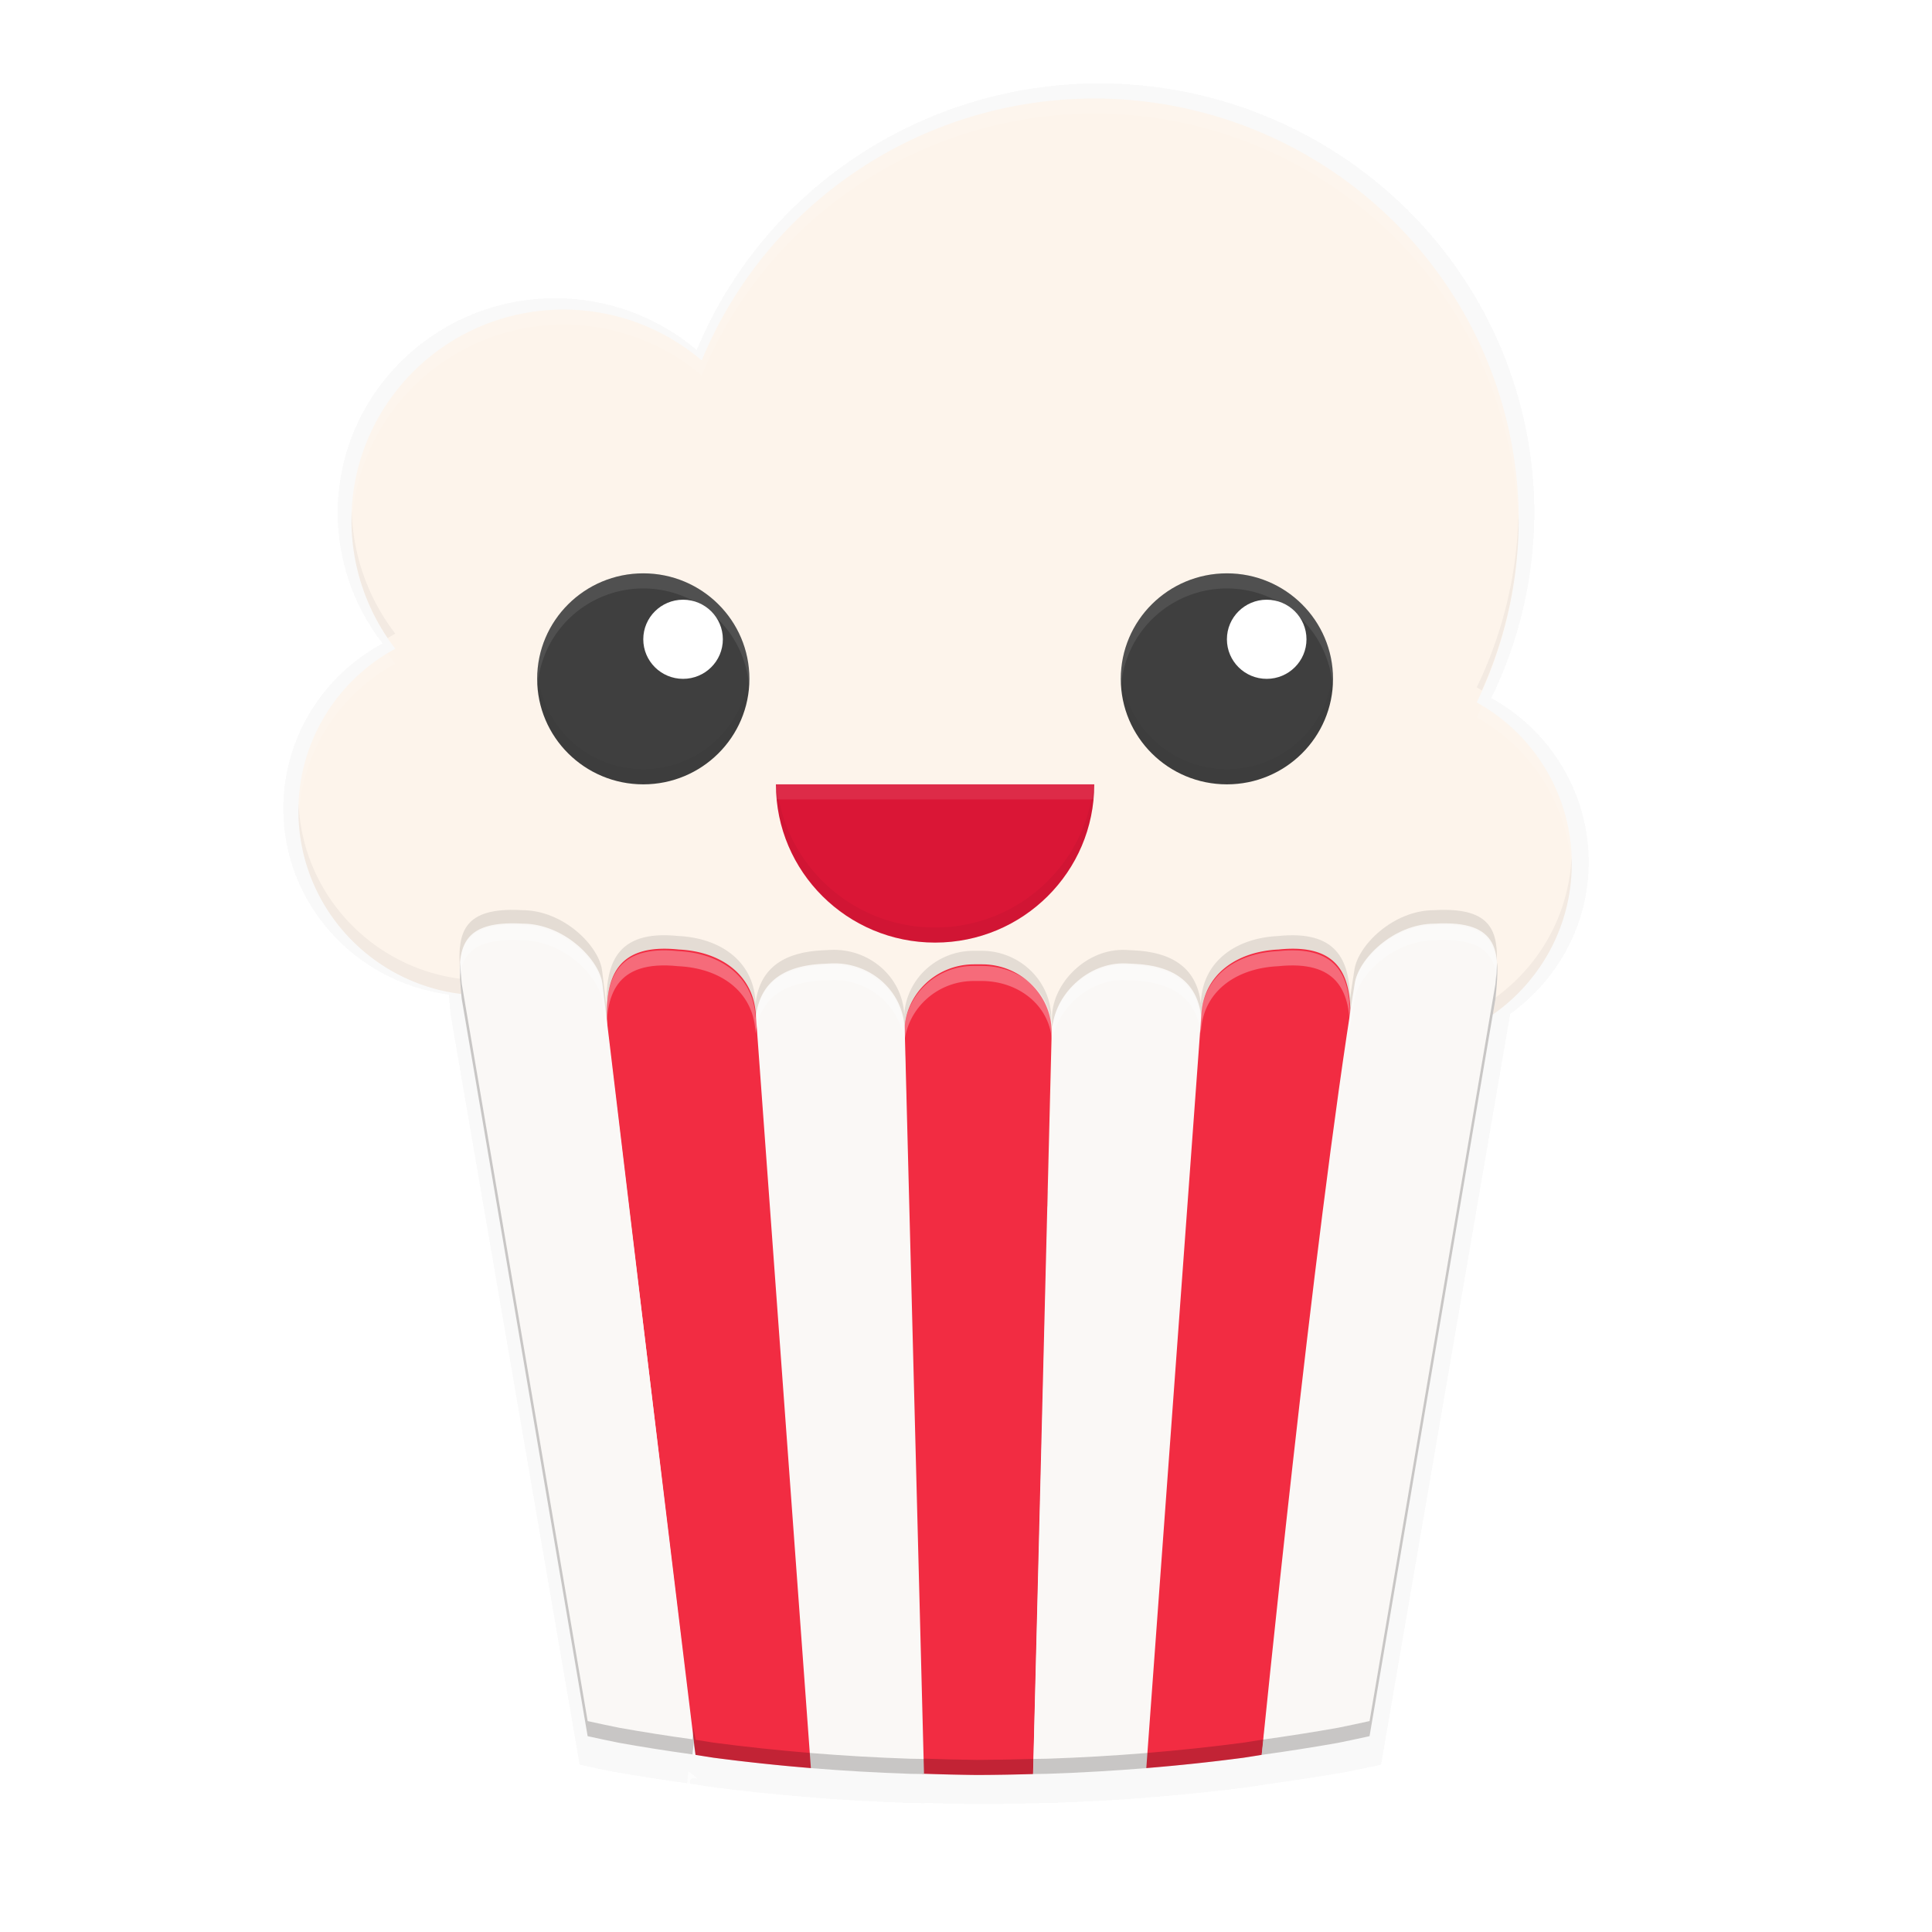 <?xml version="1.0" encoding="UTF-8" standalone="no"?>
<svg
   xmlns:dc="http://purl.org/dc/elements/1.1/"
   xmlns:cc="http://creativecommons.org/ns#"
   xmlns:rdf="http://www.w3.org/1999/02/22-rdf-syntax-ns#"
   xmlns:svg="http://www.w3.org/2000/svg"
   xmlns="http://www.w3.org/2000/svg"
   xmlns:xlink="http://www.w3.org/1999/xlink"
   xmlns:sodipodi="http://sodipodi.sourceforge.net/DTD/sodipodi-0.dtd"
   xmlns:inkscape="http://www.inkscape.org/namespaces/inkscape"
   width="256"
   height="256"
   version="1.0"
   id="svg59"
   sodipodi:docname="popcorntime.svg"
   inkscape:version="0.92.3 (2405546, 2018-03-11)">
  <sodipodi:namedview
     pagecolor="#ffffff"
     bordercolor="#666666"
     borderopacity="1"
     objecttolerance="10"
     gridtolerance="10"
     guidetolerance="10"
     inkscape:pageopacity="0"
     inkscape:pageshadow="2"
     inkscape:window-width="1920"
     inkscape:window-height="1009"
     id="namedview61"
     showgrid="false"
     inkscape:zoom="3.2617188"
     inkscape:cx="-109.10987"
     inkscape:cy="128"
     inkscape:window-x="0"
     inkscape:window-y="34"
     inkscape:window-maximized="1"
     inkscape:current-layer="g57" />
  <defs
     id="defs15">
    <linearGradient
       inkscape:collect="always"
       id="linearGradient1617">
      <stop
         style="stop-color:#e01b24;stop-opacity:1"
         offset="0"
         id="stop1613" />
      <stop
         style="stop-color:#e01b24;stop-opacity:1"
         offset="1"
         id="stop1615" />
    </linearGradient>
    <linearGradient
       inkscape:collect="always"
       id="linearGradient1579">
      <stop
         style="stop-color:#deddda;stop-opacity:1"
         offset="0"
         id="stop1575" />
      <stop
         style="stop-color:#ffffff;stop-opacity:1"
         offset="1"
         id="stop1577" />
    </linearGradient>
    <linearGradient
       id="a">
      <stop
         id="stop2"
         offset="0"
         stop-color="#68676b" />
      <stop
         id="stop4"
         offset=".8"
         stop-color="#424048" />
      <stop
         id="stop6"
         offset="1"
         stop-color="#241f31" />
    </linearGradient>
    <radialGradient
       id="d"
       cx="279.422"
       cy="446.483"
       r="224"
       fx="279.422"
       fy="446.483"
       gradientTransform="matrix(1.344,6e-4,-6.2e-4,1.388,-121.22,-718.103)"
       gradientUnits="userSpaceOnUse"
       xlink:href="#a" />
    <linearGradient
       id="e"
       x1="43.844"
       x2="-60"
       y1="234"
       y2="234"
       gradientTransform="matrix(1.002,0,0,1,72.09,56.015)"
       gradientUnits="userSpaceOnUse"
       xlink:href="#b" />
    <linearGradient
       id="b">
      <stop
         id="stop11"
         offset="0"
         stop-color="#d5d3cf" />
      <stop
         id="stop13"
         offset=".038"
         stop-color="#e3e2df" />
      <stop
         id="stop15"
         offset=".077"
         stop-color="#c0bfbc" />
      <stop
         id="stop17"
         offset=".923"
         stop-color="#c0bfbc" />
      <stop
         id="stop19"
         offset=".962"
         stop-color="#e3e2df" />
      <stop
         id="stop21"
         offset="1"
         stop-color="#d5d3cf" />
    </linearGradient>
    <linearGradient
       inkscape:collect="always"
       xlink:href="#linearGradient1579"
       id="linearGradient1581"
       x1="89.495"
       y1="125.373"
       x2="101.337"
       y2="60.074"
       gradientUnits="userSpaceOnUse" />
    <filter
       inkscape:collect="always"
       style="color-interpolation-filters:sRGB"
       id="filter889"
       x="-0.014"
       width="1.028"
       y="-0.011"
       height="1.021">
      <feGaussianBlur
         inkscape:collect="always"
         stdDeviation="1.002"
         id="feGaussianBlur891" />
    </filter>
    <filter
       inkscape:collect="always"
       style="color-interpolation-filters:sRGB"
       id="filter927"
       x="-0.056"
       width="1.111"
       y="-0.042"
       height="1.084">
      <feGaussianBlur
         inkscape:collect="always"
         stdDeviation="4.01"
         id="feGaussianBlur929" />
    </filter>
    <linearGradient
       inkscape:collect="always"
       xlink:href="#linearGradient1617"
       id="linearGradient962"
       gradientUnits="userSpaceOnUse"
       x1="68.161"
       y1="126.622"
       x2="67.197"
       y2="59.926"
       gradientTransform="matrix(1.844,0,0,1.844,-211.042,14.737)" />
    <linearGradient
       inkscape:collect="always"
       xlink:href="#linearGradient1579"
       id="linearGradient1078"
       gradientUnits="userSpaceOnUse"
       x1="89.495"
       y1="125.373"
       x2="101.337"
       y2="60.074" />
  </defs>
  <g
     transform="translate(0,-44)"
     id="g57">
    <path
       style="isolation:isolate;fill:#000000;fill-opacity:1;stroke-width:1.379;opacity:0.1;filter:url(#filter927)"
       d="m 145.646,55.058 c -23.385,0.01 -44.448,13.966 -53.321,35.326 -5.23,-4.428 -11.877,-6.861 -18.75,-6.865 -15.921,0 -28.826,12.743 -28.826,28.461 0.01,6.255 2.103,12.332 5.953,17.283 -8.104,4.357 -13.151,12.738 -13.16,21.849 0,12.658 9.574,23.085 21.958,24.67 0.046,0.842 0.117,1.714 0.212,2.641 l 17.098,99.4 c 1.418,0.313 2.848,0.615 4.289,0.905 3.271,0.579 6.588,1.098 9.945,1.556 0.033,-0.541 0.163,-1.034 0.12,-1.61 2.768,2.062 0,0 0.297,1.671 0.821,0.134 1.644,0.264 2.471,0.391 4.339,0.567 8.735,1.031 13.172,1.391 l 0.023,0.004 c 4.446,0.361 8.927,0.617 13.427,0.767 0.643,0.012 1.287,0.023 1.93,0.031 3.7e-4,-0.014 0.007,-0.021 0.008,-0.035 v -0.004 c 2.392,0.086 4.789,0.142 7.188,0.169 2.54,-0.01 5.078,-0.053 7.613,-0.13 4.9e-4,-0.008 0.003,-0.012 0.004,-0.02 l 0.015,-0.016 c 2.6e-4,0.014 0.007,0.021 0.008,0.035 0.644,-0.01 1.287,-0.018 1.93,-0.031 4.499,-0.15 8.978,-0.406 13.423,-0.767 l 0.027,-0.004 c 4.437,-0.36 8.833,-0.825 13.172,-1.391 0.826,-0.127 1.65,-0.257 2.471,-0.391 3.357,-0.458 7.09,-1.038 10.361,-1.618 1.441,-0.289 2.87,-0.592 4.289,-0.905 l 17.098,-99.4 c 0.002,-0.025 0.006,-0.048 0.008,-0.073 6.299,-4.528 10.408,-11.843 10.408,-20.124 -0.004,-9.013 -4.939,-17.321 -12.906,-21.722 3.729,-7.648 5.677,-16.031 5.702,-24.528 -0.008,-15.114 -6.087,-29.6 -16.889,-40.248 C 175.575,61.044 160.92,55.052 145.647,55.058 Z"
       id="path893"
       inkscape:connector-curvature="0"
       sodipodi:nodetypes="ccccccccccccccccccccccccccccccccccccccc" />
    <path
       sodipodi:nodetypes="ccccccccccccccccccccccccccccccccccccccc"
       inkscape:connector-curvature="0"
       id="path883"
       d="m 145.646,55.058 c -23.385,0.01 -44.448,13.966 -53.321,35.326 -5.23,-4.428 -11.877,-6.861 -18.75,-6.865 -15.921,0 -28.826,12.743 -28.826,28.461 0.01,6.255 2.103,12.332 5.953,17.283 -8.104,4.357 -13.151,12.738 -13.16,21.849 0,12.658 9.574,23.085 21.958,24.67 0.046,0.842 0.117,1.714 0.212,2.641 l 17.098,99.4 c 1.418,0.313 2.848,0.615 4.289,0.905 3.271,0.579 6.588,1.098 9.945,1.556 0.033,-0.541 0.163,-1.034 0.12,-1.61 2.768,2.062 0,0 0.297,1.671 0.821,0.134 1.644,0.264 2.471,0.391 4.339,0.567 8.735,1.031 13.172,1.391 l 0.023,0.004 c 4.446,0.361 8.927,0.617 13.427,0.767 0.643,0.012 1.287,0.023 1.93,0.031 3.7e-4,-0.014 0.007,-0.021 0.008,-0.035 v -0.004 c 2.392,0.086 4.789,0.142 7.188,0.169 2.54,-0.01 5.078,-0.053 7.613,-0.13 4.9e-4,-0.008 0.003,-0.012 0.004,-0.02 l 0.015,-0.016 c 2.6e-4,0.014 0.007,0.021 0.008,0.035 0.644,-0.01 1.287,-0.018 1.93,-0.031 4.499,-0.15 8.978,-0.406 13.423,-0.767 l 0.027,-0.004 c 4.437,-0.36 8.833,-0.825 13.172,-1.391 0.826,-0.127 1.65,-0.257 2.471,-0.391 3.357,-0.458 7.09,-1.038 10.361,-1.618 1.441,-0.289 2.87,-0.592 4.289,-0.905 l 17.098,-99.4 c 0.002,-0.025 0.006,-0.048 0.008,-0.073 6.299,-4.528 10.408,-11.843 10.408,-20.124 -0.004,-9.013 -4.939,-17.321 -12.906,-21.722 3.729,-7.648 5.677,-16.031 5.702,-24.528 -0.008,-15.114 -6.087,-29.6 -16.889,-40.248 C 175.575,61.044 160.92,55.052 145.647,55.058 Z"
       style="isolation:isolate;fill:#000000;fill-opacity:1;stroke-width:1.379;opacity:0.1;filter:url(#filter889)" />
    <path
       style="opacity:0.1;isolation:isolate;fill:#000000;fill-opacity:1;stroke-width:1.379;filter:url(#b)"
       d="m 145.646,55.058 c -23.385,0.01 -44.448,13.966 -53.321,35.326 -5.23,-4.428 -11.877,-6.861 -18.75,-6.865 -15.921,0 -28.826,12.743 -28.826,28.461 0.01,6.255 2.103,12.332 5.953,17.283 -8.104,4.357 -13.151,12.738 -13.16,21.849 0,12.658 9.574,23.085 21.958,24.67 0.046,0.842 0.117,1.714 0.212,2.641 l 17.098,99.4 c 1.418,0.313 2.848,0.615 4.289,0.905 3.271,0.579 7.005,1.159 10.361,1.618 v 0 c 0.821,0.134 1.644,0.264 2.471,0.391 4.339,0.567 8.735,1.031 13.172,1.391 l 0.023,0.004 c 4.446,0.361 8.927,0.617 13.427,0.767 0.643,0.012 1.287,0.023 1.93,0.031 3.7e-4,-0.014 0.007,-0.021 0.008,-0.035 v -0.004 c 2.392,0.086 4.789,0.142 7.188,0.169 2.54,-0.01 5.078,-0.053 7.613,-0.13 4.9e-4,-0.008 0.003,-0.012 0.004,-0.02 l 0.015,-0.016 c 2.6e-4,0.014 0.007,0.021 0.008,0.035 0.644,-0.01 1.287,-0.018 1.93,-0.031 4.499,-0.15 8.978,-0.406 13.423,-0.767 l 0.027,-0.004 c 4.437,-0.36 8.833,-0.825 13.172,-1.391 0.826,-0.127 1.65,-0.257 2.471,-0.391 3.357,-0.458 7.09,-1.038 10.361,-1.618 1.441,-0.289 2.87,-0.592 4.289,-0.905 l 17.098,-99.4 c 0.002,-0.025 0.006,-0.048 0.008,-0.073 6.299,-4.528 10.408,-11.843 10.408,-20.124 -0.004,-9.013 -4.939,-17.321 -12.906,-21.722 3.729,-7.648 5.677,-16.031 5.702,-24.528 -0.008,-15.114 -6.087,-29.6 -16.889,-40.248 C 175.575,61.044 160.92,55.052 145.647,55.058 Z"
       id="path862"
       inkscape:connector-curvature="0"
       sodipodi:nodetypes="ccccccccccccccccccccccccccccccccccccccc" />
    <path
       d="m 144.995,57.06 c -22.812,0.01 -43.359,13.718 -52.014,34.704 a 28.214,28.214 0 0 0 -18.289,-6.744 c -15.531,0 -28.122,12.518 -28.122,27.96 a 27.861,27.861 0 0 0 5.808,16.983 c -7.906,4.28 -12.829,12.511 -12.838,21.462 0,13.512 11.016,24.465 24.606,24.465 a 24.904,24.904 0 0 0 3.515,-0.274 v 7.263 c 0,11.618 9.407,20.971 21.091,20.971 h 70.304 c 11.684,0 21.091,-9.353 21.091,-20.971 v -0.287 c 1.162,0.179 2.338,0.275 3.515,0.287 13.59,0 24.606,-10.954 24.606,-24.465 -0.004,-8.855 -4.82,-17.016 -12.591,-21.339 a 55.674,55.674 0 0 0 5.561,-24.097 55.758,55.758 0 0 0 -16.473,-39.541 56.409,56.409 0 0 0 -39.77,-16.379 z"
       id="path2583"
       inkscape:connector-curvature="0"
       style="isolation:isolate;fill:#fdf4eb;fill-opacity:1;stroke-width:1.35;filter:url(#b)" />
    <path
       d="m 144.995,147.93 c 0,11.581 -9.443,20.969 -21.091,20.969 -11.648,0 -21.091,-9.388 -21.091,-20.969 z"
       id="path2585"
       inkscape:connector-curvature="0"
       style="isolation:isolate;fill:#da1636;fill-opacity:1;stroke-width:1.35;filter:url(#b)" />
    <ellipse
       cx="162.571"
       cy="133.95"
       rx="14.061"
       ry="13.98"
       id="ellipse2597"
       style="isolation:isolate;vector-effect:non-scaling-stroke;fill:#3f3f3f;stroke-width:1.35;filter:url(#b)" />
    <ellipse
       cx="167.844"
       cy="128.708"
       rx="5.272"
       ry="5.243"
       id="ellipse2599"
       style="isolation:isolate;vector-effect:non-scaling-stroke;fill:#ffffff;stroke-width:1.35;filter:url(#b)" />
    <path
       style="isolation:isolate;fill:#000000;fill-opacity:1;stroke-width:1.35;filter:url(#b);opacity:0.2"
       d="M 46.605 67.645 C 46.585 68.087 46.57 68.533 46.57 68.98 A 27.861 27.861 0 0 0 51.371 84.553 C 51.704 84.352 52.035 84.149 52.379 83.963 A 27.861 27.861 0 0 1 46.605 67.645 z M 201.203 68.281 A 55.674 55.674 0 0 1 195.678 91.076 C 195.909 91.205 196.128 91.347 196.354 91.482 A 55.674 55.674 0 0 0 201.238 68.979 A 55.758 55.758 0 0 0 201.203 68.281 z M 39.57 106.566 C 39.56 106.853 39.541 107.138 39.541 107.426 C 39.541 120.937 50.557 131.891 64.146 131.891 A 24.904 24.904 0 0 0 67.662 131.617 L 67.662 129.617 A 24.904 24.904 0 0 1 64.146 129.891 C 50.942 129.891 40.17 119.548 39.57 106.566 z M 208.238 113.574 C 207.629 126.547 196.861 136.879 183.662 136.879 C 182.485 136.867 181.309 136.771 180.146 136.592 L 180.146 136.879 C 180.146 148.497 170.741 157.85 159.057 157.85 L 88.752 157.85 C 77.068 157.85 67.662 148.497 67.662 136.879 L 67.662 138.879 C 67.662 150.497 77.068 159.85 88.752 159.85 L 159.057 159.85 C 170.741 159.85 180.146 150.497 180.146 138.879 L 180.146 138.592 C 181.309 138.771 182.485 138.867 183.662 138.879 C 197.252 138.879 208.268 127.926 208.268 114.414 C 208.267 114.132 208.248 113.854 208.238 113.574 z "
       transform="translate(0,44)"
       id="path1028" />
    <ellipse
       cx="85.238"
       cy="133.95"
       rx="14.061"
       ry="13.98"
       id="ellipse2601"
       style="isolation:isolate;vector-effect:non-scaling-stroke;fill:#3f3f3f;stroke-width:1.35;filter:url(#b)" />
    <ellipse
       cx="90.51"
       cy="128.708"
       rx="5.272"
       ry="5.243"
       id="ellipse2603"
       style="isolation:isolate;vector-effect:non-scaling-stroke;fill:#ffffff;stroke-width:1.35;filter:url(#b)" />
    <g
       transform="matrix(1.844,0,0,1.844,4.795,-252.218)"
       id="g880">
      <g
         id="g878"
         transform="matrix(-1,0,0,1,135.438,0)" />
    </g>
    <path
       style="isolation:isolate;fill:#ffffff;fill-opacity:1;stroke-width:1.35;filter:url(#b);opacity:0.3"
       d="M 144.996 13.059 L 144.996 13.061 C 122.184 13.07 101.637 26.778 92.982 47.764 A 28.214 28.214 0 0 0 74.693 41.02 C 59.162 41.02 46.57 53.539 46.57 68.98 A 27.861 27.861 0 0 0 46.605 69.645 C 47.307 54.823 59.613 43.02 74.693 43.02 A 28.214 28.214 0 0 1 92.982 49.764 C 101.637 28.778 122.184 15.07 144.996 15.061 L 144.996 15.059 A 56.409 56.409 0 0 1 184.766 31.438 A 55.758 55.758 0 0 1 201.203 70.281 A 55.674 55.674 0 0 0 201.238 68.979 A 55.758 55.758 0 0 0 184.766 29.438 A 56.409 56.409 0 0 0 144.996 13.059 z M 51.371 86.553 C 44.061 90.97 39.55 98.865 39.541 107.426 C 39.541 107.809 39.553 108.188 39.57 108.566 C 39.883 99.952 44.727 92.105 52.379 87.963 A 27.861 27.861 0 0 1 51.371 86.553 z M 196.354 93.482 A 55.674 55.674 0 0 1 195.678 95.076 C 203.201 99.262 207.94 107.047 208.238 115.574 C 208.256 115.19 208.268 114.803 208.268 114.414 C 208.264 105.822 203.721 97.896 196.354 93.482 z "
       transform="translate(0,44)"
       id="path1023" />
    <path
       style="isolation:isolate;fill:#000000;fill-opacity:1;stroke-width:1.35;filter:url(#b);opacity:0.2"
       d="M 71.225 88.871 A 14.061 13.98 0 0 0 71.178 89.951 A 14.061 13.98 0 0 0 85.238 103.93 A 14.061 13.98 0 0 0 99.299 89.951 A 14.061 13.98 0 0 0 99.252 89.029 A 14.061 13.98 0 0 1 85.238 101.93 A 14.061 13.98 0 0 1 71.225 88.871 z M 148.557 88.871 A 14.061 13.98 0 0 0 148.51 89.951 A 14.061 13.98 0 0 0 162.572 103.93 A 14.061 13.98 0 0 0 176.633 89.951 A 14.061 13.98 0 0 0 176.586 89.029 A 14.061 13.98 0 0 1 162.572 101.93 A 14.061 13.98 0 0 1 148.557 88.871 z M 102.814 103.93 C 102.814 115.511 112.257 124.9 123.904 124.9 C 135.552 124.9 144.996 115.511 144.996 103.93 L 144.898 103.93 C 143.885 114.573 134.873 122.9 123.904 122.9 C 112.935 122.9 103.925 114.573 102.912 103.93 L 102.814 103.93 z "
       transform="translate(0,44)"
       id="path1033" />
    <path
       style="isolation:isolate;fill:#fdfdfd;fill-opacity:1;stroke-width:1.35;filter:url(#b);opacity:0.3"
       d="M 85.238 75.971 A 14.061 13.98 0 0 0 71.178 89.951 A 14.061 13.98 0 0 0 71.225 90.871 A 14.061 13.98 0 0 1 85.238 77.971 A 14.061 13.98 0 0 1 99.252 91.029 A 14.061 13.98 0 0 0 99.299 89.951 A 14.061 13.98 0 0 0 85.238 75.971 z M 162.572 75.971 A 14.061 13.98 0 0 0 148.51 89.951 A 14.061 13.98 0 0 0 148.557 90.871 A 14.061 13.98 0 0 1 162.572 77.971 A 14.061 13.98 0 0 1 176.586 91.029 A 14.061 13.98 0 0 0 176.633 89.951 A 14.061 13.98 0 0 0 162.572 75.971 z M 102.814 103.93 C 102.814 104.604 102.849 105.271 102.912 105.93 L 144.898 105.93 C 144.961 105.271 144.996 104.604 144.996 103.93 L 102.814 103.93 z "
       transform="translate(0,44)"
       id="path1040" />
    <g
       transform="matrix(1.844,0,0,1.844,4.795,-254.218)"
       id="g1064">
      <path
         style="opacity:0.1;fill:#000000;fill-opacity:1;stroke:none;stroke-width:1;stroke-linecap:round;stroke-linejoin:bevel;stroke-miterlimit:4;stroke-dasharray:none;stroke-dashoffset:0;stroke-opacity:1"
         d="m 34.073,227.104 v 10e-4 c -3.593,0.044 -3.819,1.973 -3.597,4.619 0.22,-1.47 1.086,-2.419 3.597,-2.449 v -0.001 c 0.264,-0.003 0.545,0.004 0.847,0.021 2.99,0.002 5.536,2.59 5.746,4.344 l 0.328,2.745 c -0.104,-3.086 0.568,-5.71 5.146,-5.232 2.987,0.14 5.331,1.765 5.539,4.603 l 0.016,0.222 c 0.317,-2.699 2.279,-3.673 4.791,-3.795 l 0.586,-0.03 c 2.764,-0.134 5.164,1.922 5.304,4.634 0.167,-2.567 2.362,-4.572 4.987,-4.572 h 0.576 c 2.406,0 4.447,1.685 4.899,3.942 0.02,-0.144 0.048,-0.287 0.084,-0.43 l 0.017,-0.681 c 0.07,-2.769 -2.23,-5.001 -5,-5.001 h -0.576 c -2.625,0 -4.82,2.005 -4.987,4.572 -0.14,-2.712 -2.54,-4.768 -5.304,-4.634 l -0.586,0.03 c -2.512,0.122 -4.474,1.096 -4.791,3.795 l -0.016,-0.222 c -0.207,-2.838 -2.552,-4.463 -5.539,-4.603 -4.577,-0.478 -5.25,2.145 -5.146,5.232 l -0.328,-2.745 c -0.21,-1.754 -2.756,-4.342 -5.746,-4.344 -0.301,-0.017 -0.583,-0.024 -0.847,-0.021 z m 67.235,10e-4 c -0.264,-0.003 -0.545,0.004 -0.847,0.021 -2.99,0.002 -5.536,2.59 -5.746,4.344 -0.102,0.626 -0.207,1.323 -0.31,1.991 -0.042,-2.746 -0.962,-4.916 -5.164,-4.477 -2.987,0.14 -5.331,1.765 -5.539,4.603 l -0.016,0.222 c -0.317,-2.699 -2.279,-3.673 -4.791,-3.795 l -0.586,-0.03 c -2.806,-0.136 -5.241,2.35 -5.313,4.756 l -0.02,0.79 c 0.605,-2.035 2.733,-3.847 5.138,-3.73 l 0.586,0.03 c 2.01,0.098 3.67,0.738 4.416,2.372 0.288,0.486 0.487,1.071 0.57,1.777 l 0.016,-0.222 c 0.207,-2.838 2.552,-4.463 5.539,-4.603 4.202,-0.439 5.122,1.731 5.164,4.477 0.104,-0.668 0.208,-1.365 0.31,-1.991 0.21,-1.754 2.756,-4.342 5.746,-4.344 0.301,-0.017 0.583,-0.024 0.847,-0.021 2.51,0.031 3.377,0.979 3.597,2.449 0.222,-2.646 -0.004,-4.575 -3.597,-4.619 z"
         id="path1048"
         inkscape:connector-curvature="0" />
      <g
         id="g1062"
         transform="matrix(-1,0,0,1,135.438,0)" />
    </g>
    <g
       id="g2305"
       transform="matrix(1.844,0,0,1.844,4.795,-254.219)">
      <path
         transform="translate(0,172)"
         id="rect2220"
         d="m 63.643,117.176 a 71.588,33.954 0 0 0 3.959,0.094 71.588,33.954 0 0 0 4.029,-0.068 c 2.59e-4,-0.004 0.002,-0.006 0.002,-0.01 l 1.334,-53.174 c 0.07,-2.769 -2.23,-5 -5,-5 h -0.576 c -2.77,0 -5.065,2.231 -5,5 z"
         style="opacity:1;fill:#f22c42;fill-opacity:1;stroke:none;stroke-width:1;stroke-linecap:round;stroke-linejoin:bevel;stroke-miterlimit:4;stroke-dasharray:none;stroke-dashoffset:0;stroke-opacity:1"
         inkscape:connector-curvature="0" />
      <path
         transform="translate(0,172)"
         id="path2223"
         d="m 71.645,117.201 c 0.341,-0.005 0.681,-0.011 1.021,-0.018 2.381,-0.08 4.752,-0.216 7.104,-0.408 l 0.014,-0.002 3.955,-52.543 c 0.287,-3.818 -1.894,-5.104 -4.814,-5.246 l -0.586,-0.029 c -2.806,-0.136 -5.241,2.35 -5.312,4.756 l -1.385,53.471 c 1.38e-4,0.007 0.004,0.012 0.004,0.019 z"
         style="opacity:1;fill:#faf8f6;fill-opacity:1;stroke:none;stroke-width:1.008;stroke-linecap:round;stroke-linejoin:bevel;stroke-miterlimit:4;stroke-dasharray:none;stroke-dashoffset:0;stroke-opacity:1"
         inkscape:connector-curvature="0"
         sodipodi:nodetypes="ccccccccccc" />
      <path
         transform="translate(0,172)"
         id="path2225"
         d="m 79.77,116.775 a 71.588,33.954 0 0 0 6.982,-0.744 71.588,33.954 0 0 0 1.309,-0.207 l 6.344,-52.193 c 0.182,-3.277 -0.335,-6.179 -5.135,-5.678 -2.987,0.14 -5.332,1.765 -5.539,4.604 z"
         style="opacity:1;fill:#f22c42;fill-opacity:1;stroke:none;stroke-width:1.021;stroke-linecap:round;stroke-linejoin:bevel;stroke-miterlimit:4;stroke-dasharray:none;stroke-dashoffset:0;stroke-opacity:1"
         inkscape:connector-curvature="0" />
      <path
         transform="translate(0,172)"
         id="path2227"
         d="m 88.061,115.824 c 1.777,-0.244 3.751,-0.554 5.482,-0.863 0.762,-0.154 1.519,-0.314 2.27,-0.48 l 9.047,-52.973 c 0.333,-3.265 0.448,-5.691 -4.369,-5.412 -2.99,0.002 -5.536,2.59 -5.746,4.344 -2.987,18.279 -6.684,55.385 -6.684,55.385 z"
         style="opacity:1;fill:#faf8f6;fill-opacity:1;stroke:none;stroke-width:1.021;stroke-linecap:round;stroke-linejoin:bevel;stroke-miterlimit:4;stroke-dasharray:none;stroke-dashoffset:0;stroke-opacity:1"
         inkscape:connector-curvature="0"
         sodipodi:nodetypes="ccccccc" />
      <g
         transform="matrix(-1,0,0,1,135.438,0)"
         id="g2295">
        <path
           inkscape:connector-curvature="0"
           transform="translate(0,172)"
           id="path2286"
           d="m 71.645,117.201 a 71.588,33.954 0 0 0 1.021,-0.018 71.588,33.954 0 0 0 7.104,-0.408 71.588,33.954 0 0 0 0.014,-0.002 l 3.955,-52.543 c 0.287,-3.818 -1.894,-5.104 -4.814,-5.246 l -0.586,-0.029 c -2.806,-0.136 -5.241,1.983 -5.312,4.756 l -1.385,53.471 c 1.38e-4,0.007 0.004,0.012 0.004,0.019 z"
           style="opacity:1;fill:#faf8f6;fill-opacity:1;stroke:none;stroke-width:1.008;stroke-linecap:round;stroke-linejoin:bevel;stroke-miterlimit:4;stroke-dasharray:none;stroke-dashoffset:0;stroke-opacity:1" />
        <path
           inkscape:connector-curvature="0"
           transform="translate(0,172)"
           id="path2288"
           d="m 79.77,116.775 a 71.588,33.954 0 0 0 6.982,-0.744 71.588,33.954 0 0 0 1.309,-0.207 l 6.344,-52.193 c 0.182,-3.277 -0.335,-6.179 -5.135,-5.678 -2.987,0.14 -5.332,1.765 -5.539,4.604 z"
           style="opacity:1;fill:#f22c42;fill-opacity:1;stroke:none;stroke-width:1.021;stroke-linecap:round;stroke-linejoin:bevel;stroke-miterlimit:4;stroke-dasharray:none;stroke-dashoffset:0;stroke-opacity:1" />
        <path
           inkscape:connector-curvature="0"
           transform="translate(0,172)"
           id="path2290"
           d="m 88.279,115.791 a 71.588,33.954 0 0 0 5.264,-0.83 71.588,33.954 0 0 0 2.27,-0.48 l 9.047,-52.973 c 0.333,-3.265 0.448,-5.691 -4.369,-5.412 -2.99,0.002 -5.536,2.59 -5.746,4.344 l -6.527,54.494 c -0.023,0.307 0.045,0.569 0.062,0.857 z"
           style="opacity:1;fill:#faf8f6;fill-opacity:1;stroke:none;stroke-width:1.021;stroke-linecap:round;stroke-linejoin:bevel;stroke-miterlimit:4;stroke-dasharray:none;stroke-dashoffset:0;stroke-opacity:1" />
      </g>
    </g>
    <g
       transform="matrix(1.844,0,0,1.844,4.795,-254.219)"
       id="g947">
      <g
         id="g945"
         transform="matrix(-1,0,0,1,135.438,0)">
        <g
           id="g960"
           transform="translate(117.91,-0.998)">
          <path
             style="opacity:0.2;fill:#030000;fill-opacity:1;stroke:none;stroke-width:1;stroke-linecap:round;stroke-linejoin:bevel;stroke-miterlimit:4;stroke-dasharray:none;stroke-dashoffset:0;stroke-opacity:1"
             d="m -87.448,231.878 c 0.022,0.489 0.061,0.998 0.117,1.543 l 9.047,52.973 c 0.751,0.166 1.507,0.327 2.269,0.481 1.731,0.309 3.706,0.618 5.483,0.862 0.435,0.071 0.871,0.14 1.308,0.208 2.3,0.303 4.631,0.551 6.983,0.744 2.352,0.192 4.723,0.329 7.104,0.409 0.333,0.007 0.665,0.012 0.998,0.017 l 0.028,1.066 c -1.41e-4,0.007 -0.004,0.012 -0.004,0.019 -0.341,-0.005 -0.681,-0.01 -1.021,-0.017 -2.381,-0.08 -4.752,-0.217 -7.104,-0.409 -2.352,-0.193 -4.683,-0.441 -6.983,-0.744 -0.438,-0.067 -0.874,-0.136 -1.308,-0.208 -1.777,-0.244 -3.751,-0.554 -5.483,-0.862 -0.762,-0.154 -1.519,-0.315 -2.269,-0.481 l -9.047,-52.973 c -0.098,-0.965 -0.178,-1.857 -0.117,-2.627 z m 74.512,0.004 c 0.061,0.769 -0.017,1.66 -0.115,2.623 l -9.047,52.973 c -0.751,0.167 -1.507,0.327 -2.269,0.481 -1.732,0.309 -3.488,0.585 -5.264,0.83 -0.018,-0.288 -0.086,-0.55 -0.063,-0.857 l -0.156,0.89 c -0.435,0.071 -0.871,0.14 -1.308,0.208 -2.3,0.303 -4.631,0.551 -6.983,0.744 -2.352,0.192 -4.723,0.329 -7.104,0.409 -0.34,0.007 -0.681,0.013 -1.021,0.017 -2e-4,-0.007 -0.004,-0.013 -0.004,-0.02 v -0.002 c -1.266,0.046 -2.534,0.077 -3.803,0.091 -1.344,-0.005 -2.688,-0.028 -4.029,-0.069 -2.54e-4,-0.004 -0.003,-0.007 -0.003,-0.011 l -0.028,-1.074 c 0.006,8e-5 0.011,-8e-5 0.017,0 5e-4,-0.007 0.004,-0.012 0.004,-0.019 l -1.37,-52.896 1.376,52.905 c 6e-4,0.004 0.003,0.007 0.003,0.011 1.341,0.041 2.685,0.064 4.029,0.069 1.269,-0.014 2.538,-0.045 3.803,-0.091 v 0.002 c 0,0.007 0.004,0.013 0.004,0.02 0.341,-0.004 0.681,-0.01 1.021,-0.017 2.381,-0.08 4.752,-0.217 7.104,-0.409 2.352,-0.193 4.683,-0.441 6.983,-0.744 0.438,-0.067 0.874,-0.136 1.308,-0.208 l 0.156,-0.89 c -0.023,0.307 0.045,0.569 0.063,0.857 1.777,-0.244 3.533,-0.521 5.264,-0.83 0.762,-0.154 1.519,-0.314 2.269,-0.481 l 9.047,-52.973 c 0.055,-0.543 0.094,-1.051 0.115,-1.538 z"
             id="path931"
             inkscape:connector-curvature="0" />
          <path
             style="opacity:0.3;fill:#ffffff;fill-opacity:1;stroke:none;stroke-width:1;stroke-linecap:round;stroke-linejoin:bevel;stroke-miterlimit:4;stroke-dasharray:none;stroke-dashoffset:0;stroke-opacity:1"
             d="m -16.544,229.188 c 3.253,0.04 3.739,1.63 3.639,3.891 -0.133,-1.673 -0.931,-2.773 -3.639,-2.806 -0.264,-0.003 -0.545,0.004 -0.847,0.021 -2.99,0.002 -5.536,2.59 -5.746,4.344 l -0.328,2.745 c 0.104,-3.086 -0.568,-5.71 -5.146,-5.232 -2.987,0.14 -5.331,1.765 -5.539,4.603 l -0.016,0.222 c -0.317,-2.699 -2.279,-3.673 -4.791,-3.795 l -0.586,-0.03 c -2.764,-0.134 -5.164,1.922 -5.304,4.634 -0.167,-2.567 -2.362,-4.572 -4.987,-4.572 h -0.576 c -2.602,0 -4.838,1.698 -5.042,4.2 l -0.016,-0.591 c -0.07,-2.769 2.288,-4.693 5.058,-4.693 h 0.576 c 2.625,0 4.82,2.005 4.987,4.572 0.14,-2.712 2.54,-4.768 5.304,-4.634 l 0.586,0.03 c 2.512,0.122 4.474,1.096 4.791,3.795 l 0.016,-0.222 c 0.207,-2.838 2.552,-4.463 5.539,-4.603 4.577,-0.478 5.25,2.145 5.146,5.232 l 0.328,-2.745 c 0.21,-1.754 2.756,-4.342 5.746,-4.344 0.301,-0.017 0.583,-0.024 0.847,-0.021 z m -38.923,7.635 0.015,0.592 c -0.013,0.161 -0.019,0.325 -0.015,0.493 -0.072,-2.406 -2.508,-4.892 -5.313,-4.756 l -0.586,0.03 c -2.512,0.122 -4.474,1.096 -4.791,3.795 l -0.016,-0.222 c -0.207,-2.838 -2.552,-4.463 -5.539,-4.603 -4.202,-0.439 -5.122,1.731 -5.164,4.477 -0.104,-0.668 -0.208,-1.365 -0.31,-1.991 -0.21,-1.754 -2.756,-4.342 -5.746,-4.344 -0.301,-0.017 -0.583,-0.024 -0.847,-0.021 -2.711,0.033 -3.506,1.136 -3.638,2.811 -0.101,-2.264 0.384,-3.856 3.638,-3.896 0.264,-0.003 0.545,0.004 0.847,0.021 2.99,0.002 5.536,2.59 5.746,4.344 0.102,0.626 0.207,1.323 0.31,1.991 0.042,-2.746 0.962,-4.916 5.164,-4.477 2.987,0.14 5.331,1.765 5.539,4.603 l 0.016,0.222 c 0.317,-2.699 2.279,-3.673 4.791,-3.795 l 0.586,-0.03 c 2.806,-0.136 5.241,2.35 5.313,4.756 z m 0,1.085 1.365,52.406 c -0.003,-3e-5 -0.005,4e-5 -0.007,0 z"
             id="path1007"
             inkscape:connector-curvature="0" />
        </g>
        <g
           id="g971"
           transform="translate(0,-1.085)" />
        <g
           id="g975" />
        <g
           id="g979"
           transform="translate(0,1.085)" />
      </g>
    </g>
  </g>
</svg>

